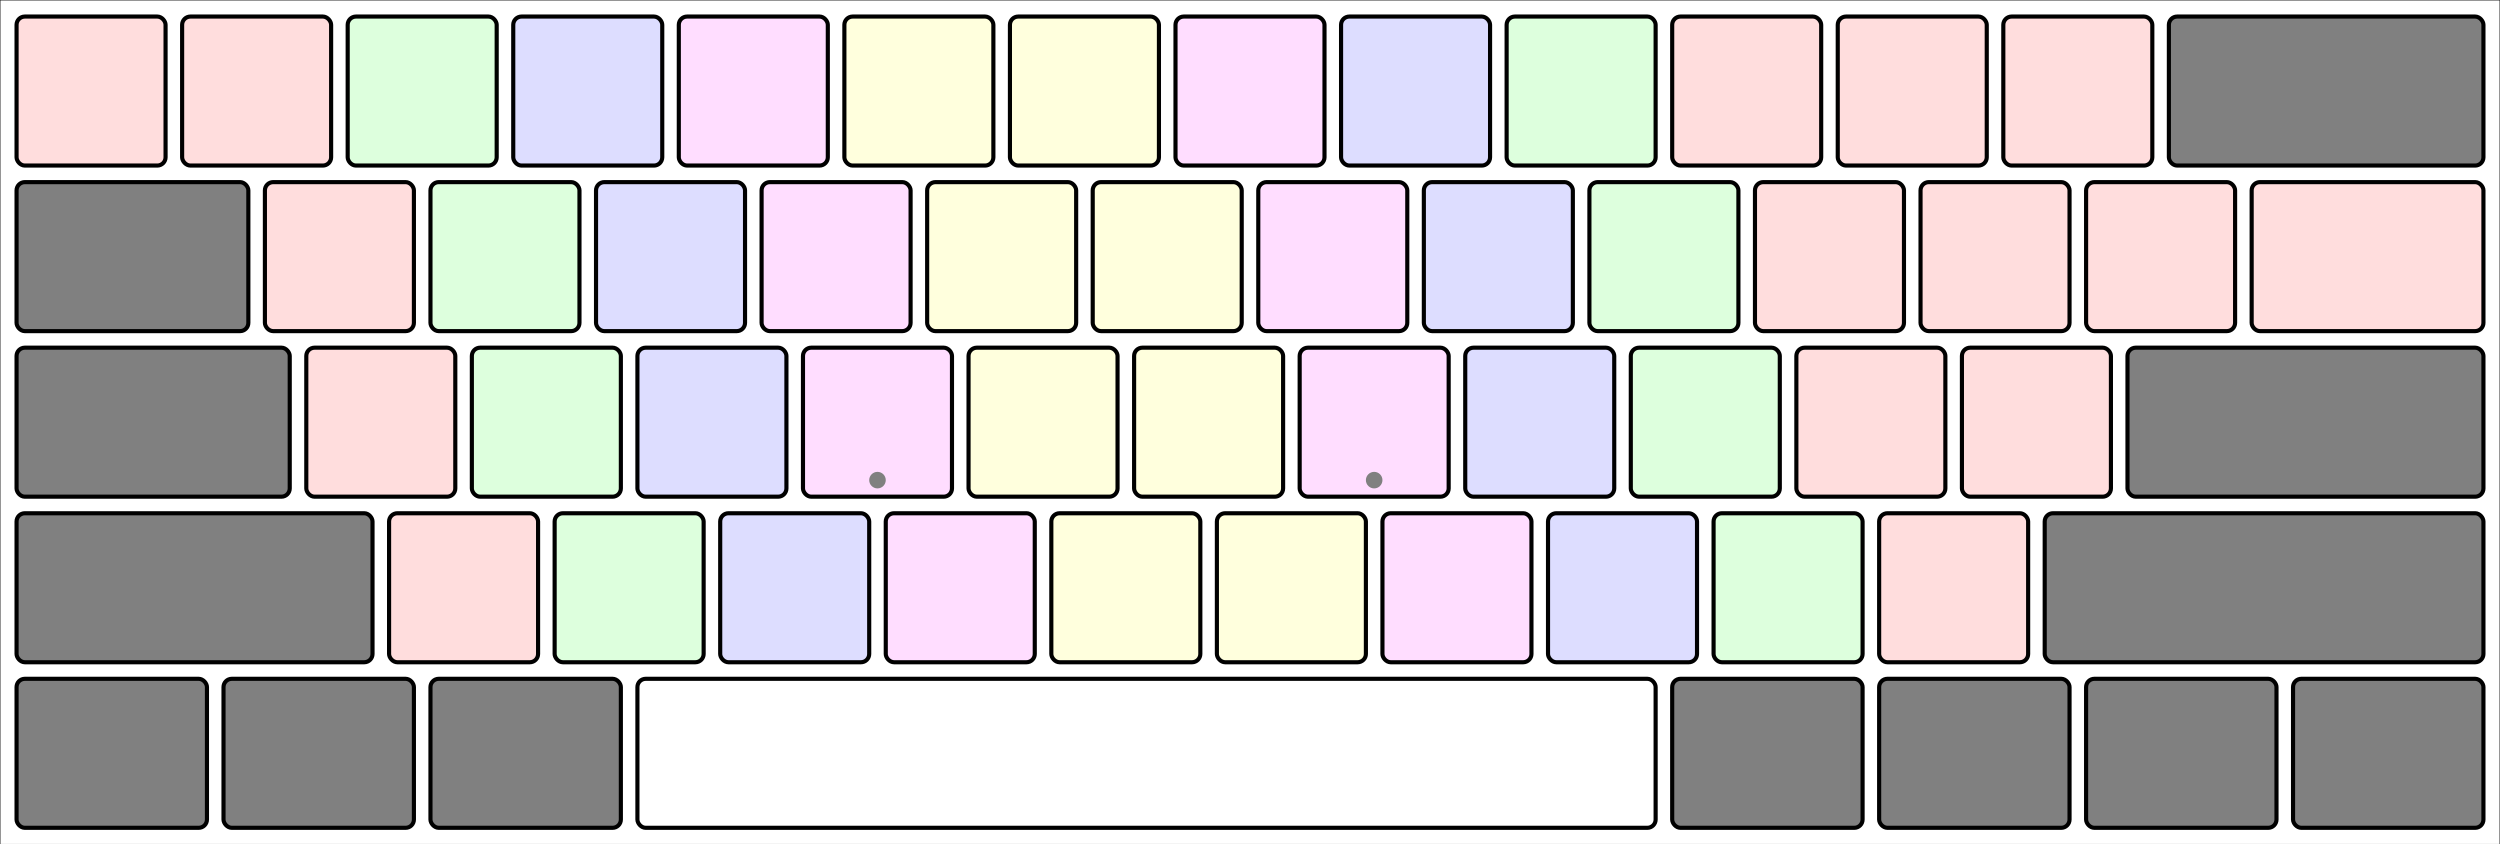 <?xml version="1.0" encoding="UTF-8" standalone="no"?>
<!-- Created with Vim -->
<!DOCTYPE root><svg
   xmlns="http://www.w3.org/2000/svg"
   xmlns:xlink="http://www.w3.org/1999/xlink"
   viewBox="0 0 302 102"
   id="svg2"
   version="1.1"
   width="302mm"
   height="102mm">
  <style type="text/css" ><![CDATA[
    .btn {
      /* fill: #fff; */
      stroke: #000;
      stroke-width:0.5;
    }
    text { fill: #000; }
    .f1 { fill: #fdd; }
    .f2 { fill: #dfd; }
    .f3 { fill: #ddf; }
    .f4 { fill: #fdf; }
    .f5 { fill: #ffd; }
    .fs { fill: #fff; }
    .btnGray {
      fill: gray;
      stroke: #000;
      stroke-width:0.5;
    }
  ]]></style>
  <defs id="defs">
    <!-- {{{ Shapes -->
    <rect id="box1.00" x="1" y="1" rx="1" ry="1"  width="18" height="18" class="btn" />
    <rect id="box1.50" x="1" y="1" rx="1" ry="1"  width="28" height="18" class="btn" />
    <rect id="box6.25" x="1" y="1" rx="1" ry="1" width="123" height="18" class="btn" />
    <rect id="boX1.25" x="1" y="1" rx="1" ry="1"  width="23" height="18" class="btnGray" />
    <rect id="boX1.50" x="1" y="1" rx="1" ry="1"  width="28" height="18" class="btnGray" />
    <rect id="boX1.75" x="1" y="1" rx="1" ry="1"  width="33" height="18" class="btnGray" />
    <rect id="boX2.00" x="1" y="1" rx="1" ry="1"  width="38" height="18" class="btnGray" />
    <rect id="boX2.25" x="1" y="1" rx="1" ry="1"  width="43" height="18" class="btnGray" />
    <rect id="boX2.75" x="1" y="1" rx="1" ry="1"  width="53" height="18" class="btnGray" />
    <circle id="mark" cx="10" cy="17" r="1" style="fill:gray;stroke:none;stroke-width:0.5" />
    <!-- }}} Shapes -->
    <!-- {{{ Keys -->
    <g  id="kc_49"><use xlink:href="#box1.00" />_</g>
    <g  id="kc_10"><use xlink:href="#box1.00" />_</g>
    <g  id="kc_11"><use xlink:href="#box1.00" />_</g>
    <g  id="kc_12"><use xlink:href="#box1.00" />_</g>
    <g  id="kc_13"><use xlink:href="#box1.00" />_</g>
    <g  id="kc_14"><use xlink:href="#box1.00" />_</g>
    <g  id="kc_15"><use xlink:href="#box1.00" />_</g>
    <g  id="kc_16"><use xlink:href="#box1.00" />_</g>
    <g  id="kc_17"><use xlink:href="#box1.00" />_</g>
    <g  id="kc_18"><use xlink:href="#box1.00" />_</g>
    <g  id="kc_19"><use xlink:href="#box1.00" />_</g>
    <g  id="kc_19"><use xlink:href="#box1.00" />_</g>
    <g  id="kc_20"><use xlink:href="#box1.00" />_</g>
    <g  id="kc_21"><use xlink:href="#box1.00" />_</g>
    <g  id="kc_22"><use xlink:href="#boX2.00" /></g>

    <g  id="kc_23"><use xlink:href="#boX1.50" /></g>
    <g  id="kc_24"><use xlink:href="#box1.00" />_</g>
    <g  id="kc_25"><use xlink:href="#box1.00" />_</g>
    <g  id="kc_26"><use xlink:href="#box1.00" />_</g>
    <g  id="kc_27"><use xlink:href="#box1.00" />_</g>
    <g  id="kc_28"><use xlink:href="#box1.00" />_</g>
    <g  id="kc_29"><use xlink:href="#box1.00" />_</g>
    <g  id="kc_30"><use xlink:href="#box1.00" />_</g>
    <g  id="kc_31"><use xlink:href="#box1.00" />_</g>
    <g  id="kc_32"><use xlink:href="#box1.00" />_</g>
    <g  id="kc_33"><use xlink:href="#box1.00" />_</g>
    <g  id="kc_34"><use xlink:href="#box1.00" />_</g>
    <g  id="kc_35"><use xlink:href="#box1.00" />_</g>
    <g  id="kc_51"><use xlink:href="#box1.50" />_</g>

    <g  id="kc_66"><use xlink:href="#boX1.75" /></g>
    <g  id="kc_38"><use xlink:href="#box1.00" />_</g>
    <g  id="kc_39"><use xlink:href="#box1.00" />_</g>
    <g  id="kc_40"><use xlink:href="#box1.00" />_</g>
    <g  id="kc_41"><use xlink:href="#box1.00" />_<use xlink:href="#mark" /></g>
    <g  id="kc_42"><use xlink:href="#box1.00" />_</g>
    <g  id="kc_43"><use xlink:href="#box1.00" />_</g>
    <g  id="kc_44"><use xlink:href="#box1.00" />_<use xlink:href="#mark" /></g>
    <g  id="kc_45"><use xlink:href="#box1.00" />_</g>
    <g  id="kc_46"><use xlink:href="#box1.00" />_</g>
    <g  id="kc_47"><use xlink:href="#box1.00" />_</g>
    <g  id="kc_48"><use xlink:href="#box1.00" />_</g>
    <g  id="kc_36"><use xlink:href="#boX2.25" /></g>

    <g  id="kc_50"><use xlink:href="#boX2.25" /></g>
    <g  id="kc_52"><use xlink:href="#box1.00" />_</g>
    <g  id="kc_53"><use xlink:href="#box1.00" />_</g>
    <g  id="kc_54"><use xlink:href="#box1.00" />_</g>
    <g  id="kc_55"><use xlink:href="#box1.00" />_</g>
    <g  id="kc_56"><use xlink:href="#box1.00" />_</g>
    <g  id="kc_57"><use xlink:href="#box1.00" />_</g>
    <g  id="kc_58"><use xlink:href="#box1.00" />_</g>
    <g  id="kc_59"><use xlink:href="#box1.00" />_</g>
    <g  id="kc_60"><use xlink:href="#box1.00" />_</g>
    <g  id="kc_61"><use xlink:href="#box1.00" />_</g>
    <g  id="kc_62"><use xlink:href="#boX2.75" /></g>

    <g  id="kc_37"><use xlink:href="#boX1.25" /></g>
    <g id="kc_133"><use xlink:href="#boX1.25" /></g>
    <g  id="kc_64"><use xlink:href="#boX1.25" /></g>
    <g  id="kc_65"><use xlink:href="#box6.25" /></g>
    <g id="kc_108"><use xlink:href="#boX1.25" /></g>
    <g id="kc_134"><use xlink:href="#boX1.25" /></g>
    <g id="kc_135"><use xlink:href="#boX1.25" /></g>
    <g id="kc_105"><use xlink:href="#boX1.25" /></g>
    <!-- }}} Keys -->
  </defs>
  <rect width="100%" height="100%" style="fill:none;stroke:#000000;stroke-width:0.1" />
  <g transform="translate(1,1)">
    <!-- {{{ ROW 1 -->
    <use xlink:href="#kc_49"    x="0"  y="0" class="f1" />
    <use xlink:href="#kc_10"   x="20"  y="0" class="f1" />
    <use xlink:href="#kc_11"   x="40"  y="0" class="f2" />
    <use xlink:href="#kc_12"   x="60"  y="0" class="f3" />
    <use xlink:href="#kc_13"   x="80"  y="0" class="f4" />
    <use xlink:href="#kc_14"  x="100"  y="0" class="f5" />
    <use xlink:href="#kc_15"  x="120"  y="0" class="f5" />
    <use xlink:href="#kc_16"  x="140"  y="0" class="f4" />
    <use xlink:href="#kc_17"  x="160"  y="0" class="f3" />
    <use xlink:href="#kc_18"  x="180"  y="0" class="f2" />
    <use xlink:href="#kc_19"  x="200"  y="0" class="f1" />
    <use xlink:href="#kc_20"  x="220"  y="0" class="f1" />
    <use xlink:href="#kc_21"  x="240"  y="0" class="f1" />
    <use xlink:href="#kc_22"  x="260"  y="0" />
    <!-- }}} ROW 1 -->
    <!-- {{{ ROW 2 -->
    <use xlink:href="#kc_23"    x="0" y="20" />
    <use xlink:href="#kc_24"   x="30" y="20" class="f1" />
    <use xlink:href="#kc_25"   x="50" y="20" class="f2" />
    <use xlink:href="#kc_26"   x="70" y="20" class="f3" />
    <use xlink:href="#kc_27"   x="90" y="20" class="f4" />
    <use xlink:href="#kc_28"  x="110" y="20" class="f5" />
    <use xlink:href="#kc_29"  x="130" y="20" class="f5" />
    <use xlink:href="#kc_30"  x="150" y="20" class="f4" />
    <use xlink:href="#kc_31"  x="170" y="20" class="f3" />
    <use xlink:href="#kc_32"  x="190" y="20" class="f2" />
    <use xlink:href="#kc_33"  x="210" y="20" class="f1" />
    <use xlink:href="#kc_34"  x="230" y="20" class="f1" />
    <use xlink:href="#kc_35"  x="250" y="20" class="f1" />
    <use xlink:href="#kc_51"  x="270" y="20" class="f1" />
    <!-- }}} ROW 2 -->
    <!-- {{{ ROW 3 -->
    <use xlink:href="#kc_66"    x="0" y="40" />
    <use xlink:href="#kc_38"   x="35" y="40" class="f1" />
    <use xlink:href="#kc_39"   x="55" y="40" class="f2" />
    <use xlink:href="#kc_40"   x="75" y="40" class="f3" />
    <use xlink:href="#kc_41"   x="95" y="40" class="f4" />
    <use xlink:href="#kc_42"  x="115" y="40" class="f5" />
    <use xlink:href="#kc_43"  x="135" y="40" class="f5" />
    <use xlink:href="#kc_44"  x="155" y="40" class="f4" />
    <use xlink:href="#kc_45"  x="175" y="40" class="f3" />
    <use xlink:href="#kc_46"  x="195" y="40" class="f2" />
    <use xlink:href="#kc_47"  x="215" y="40" class="f1" />
    <use xlink:href="#kc_48"  x="235" y="40" class="f1" />
    <use xlink:href="#kc_36"  x="255" y="40" />
    <!-- }}} ROW 3 -->
    <!-- {{{ ROW 4 -->
    <use xlink:href="#kc_50"    x="0" y="60" />
    <use xlink:href="#kc_52"   x="45" y="60" class="f1" />
    <use xlink:href="#kc_53"   x="65" y="60" class="f2" />
    <use xlink:href="#kc_54"   x="85" y="60" class="f3" />
    <use xlink:href="#kc_55"  x="105" y="60" class="f4" />
    <use xlink:href="#kc_56"  x="125" y="60" class="f5" />
    <use xlink:href="#kc_57"  x="145" y="60" class="f5" />
    <use xlink:href="#kc_58"  x="165" y="60" class="f4" />
    <use xlink:href="#kc_59"  x="185" y="60" class="f3" />
    <use xlink:href="#kc_60"  x="205" y="60" class="f2" />
    <use xlink:href="#kc_61"  x="225" y="60" class="f1" />
    <use xlink:href="#kc_62"  x="245" y="60" />
    <!-- }}} ROW 4 -->
    <!-- {{{ ROW 5 -->
    <use xlink:href="#kc_37"    x="0" y="80" />
    <use xlink:href="#kc_133"  x="25" y="80" />
    <use xlink:href="#kc_64"   x="50" y="80" />
    <use xlink:href="#kc_65"   x="75" y="80" class="fs" />
    <use xlink:href="#kc_108" x="200" y="80" />
    <use xlink:href="#kc_134" x="225" y="80" />
    <use xlink:href="#kc_135" x="250" y="80" />
    <use xlink:href="#kc_105" x="275" y="80" />
    <!-- }}} ROW 5 -->
  </g>
</svg>
